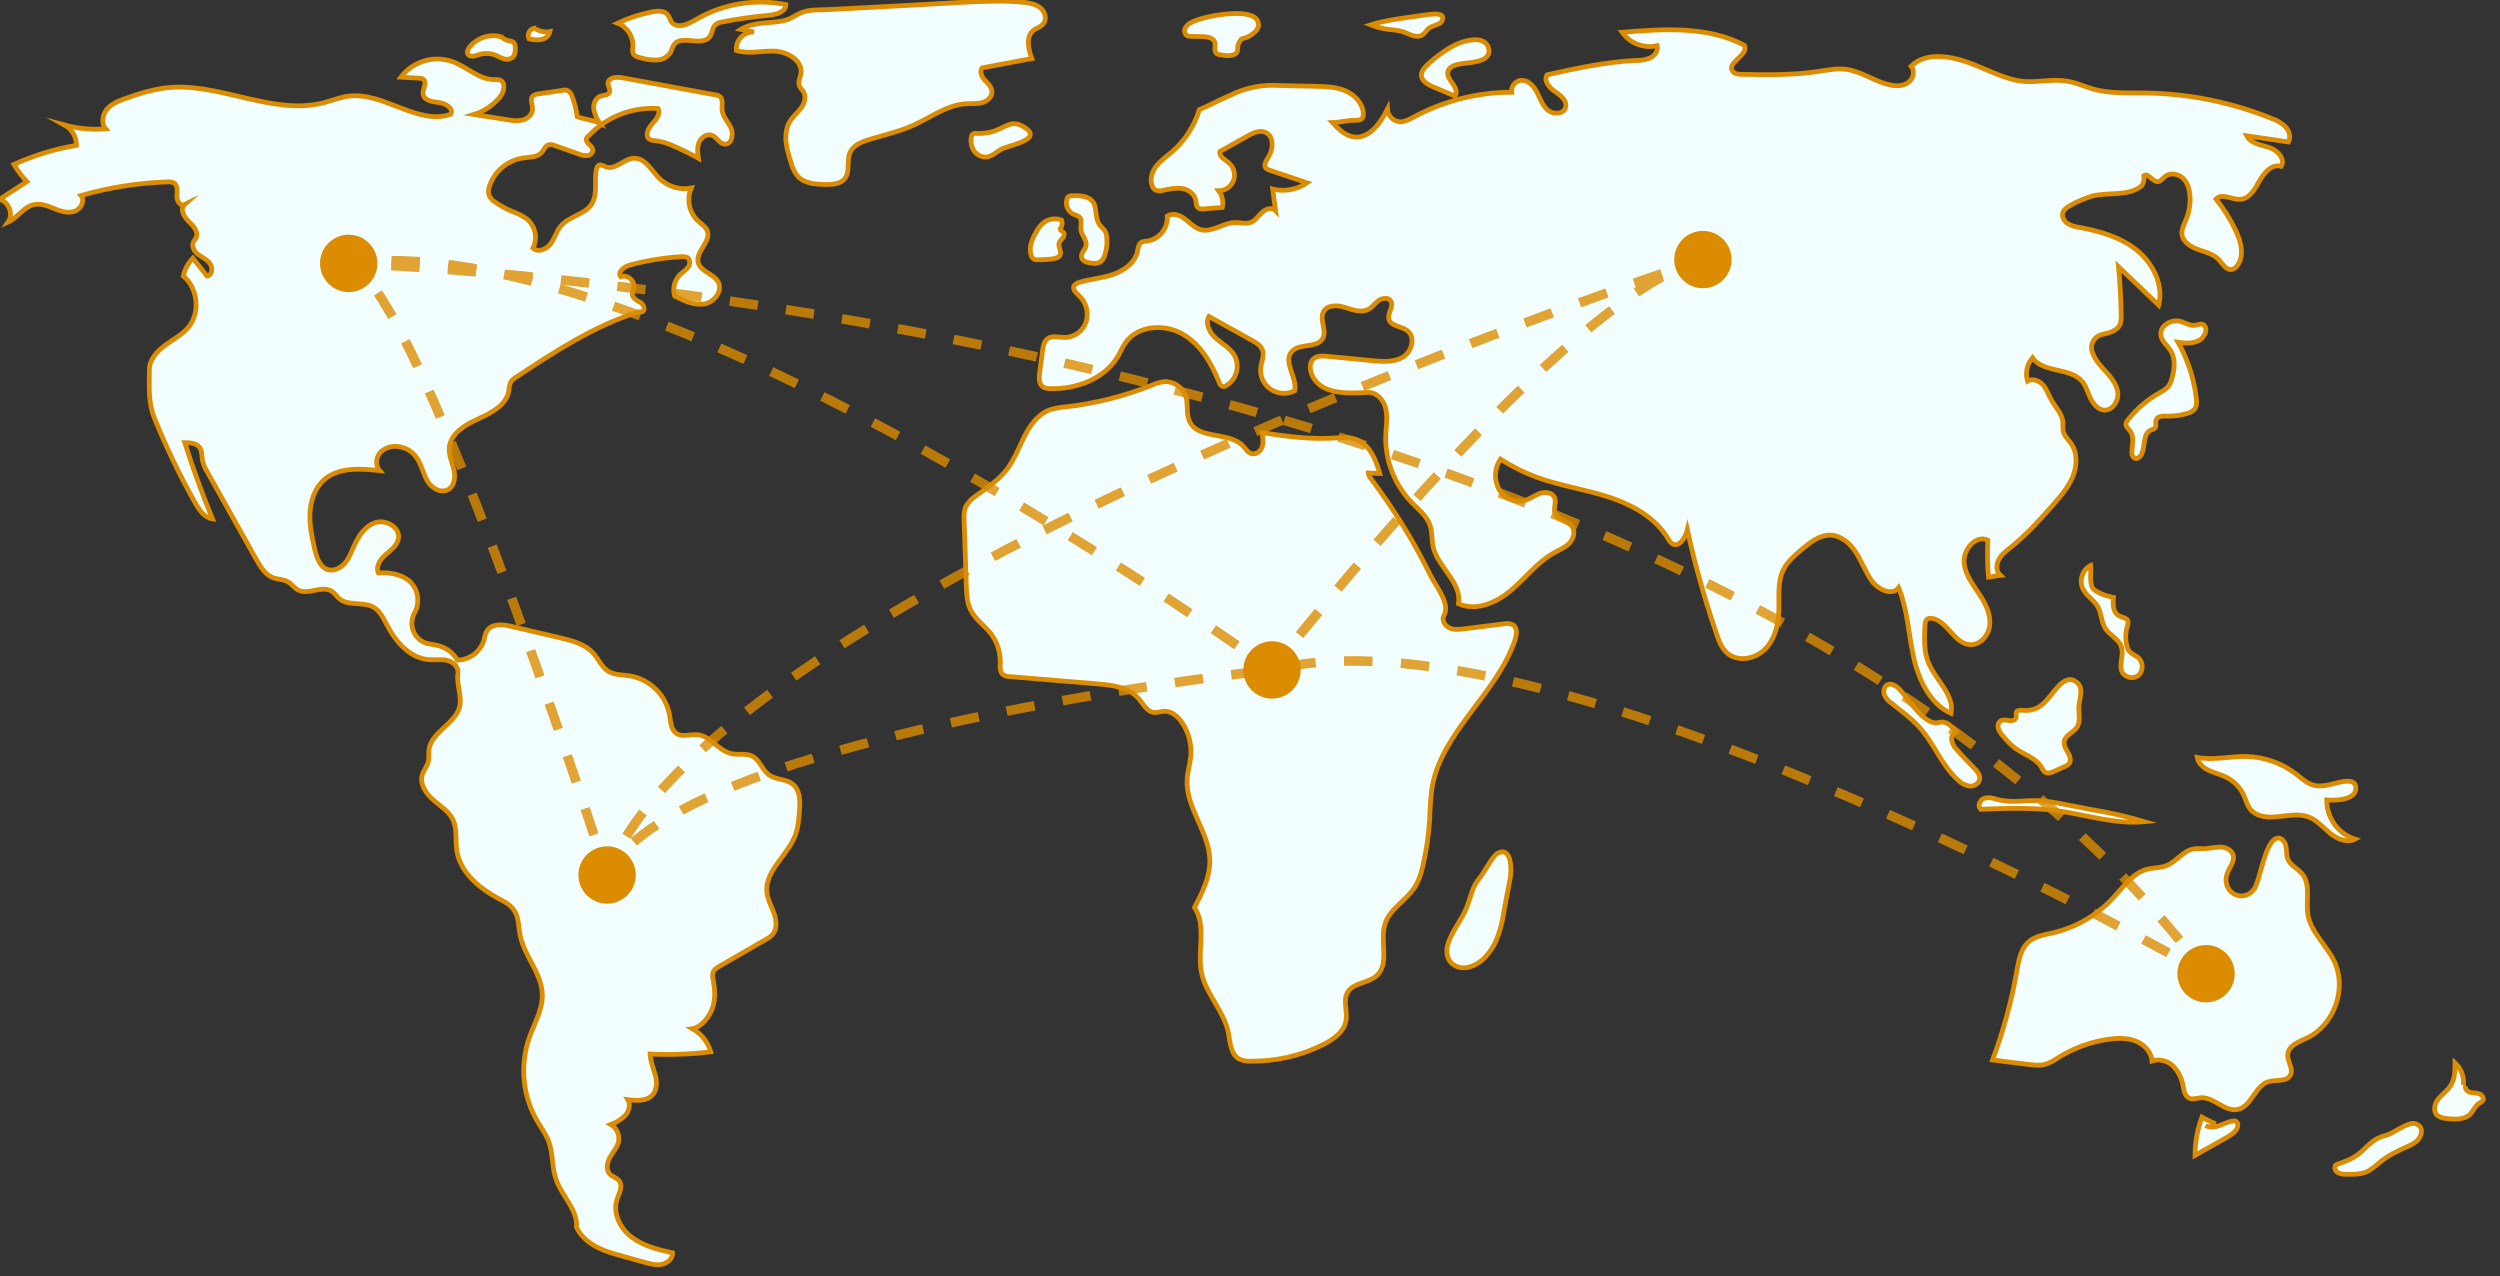 <?xml version="1.0" encoding="utf-8"?>
<!-- Generator: Adobe Illustrator 23.1.1, SVG Export Plug-In . SVG Version: 6.00 Build 0)  -->
<svg version="1.1" id="e37c00f5-ff96-45aa-87ea-1a24b78ba7bd"
	 xmlns="http://www.w3.org/2000/svg" xmlns:xlink="http://www.w3.org/1999/xlink" x="0px" y="0px" viewBox="0 0 1046 534"
	 style="enable-background:new 0 0 1046 534;" xml:space="preserve">
<rect x="0" y="0" width="1046" height="534" fill="#333333" stroke="none"/>
<style type="text/css">
	.st0{fill:#F3FFFF;stroke:#DC8C00;stroke-width:2;stroke-miterlimit:10;}
	.st1{opacity:0.8;enable-background:new    ;}
	.st2{fill:none;stroke:#DC8C00;stroke-width:4;stroke-miterlimit:10;}
	.st3{fill:none;stroke:#DC8C00;stroke-width:4;stroke-miterlimit:10;stroke-dasharray:11.903,11.903;}
	.st4{fill:none;stroke:#DC8C00;stroke-width:4;stroke-miterlimit:10;stroke-dasharray:11.644,11.644;}
	.st5{fill:none;stroke:#DC8C00;stroke-width:4;stroke-miterlimit:10;stroke-dasharray:12.167,12.167;}
	.st6{fill:none;stroke:#DC8C00;stroke-width:4;stroke-miterlimit:10;stroke-dasharray:12.599,12.599;}
	.st7{fill:none;stroke:#DC8C00;stroke-width:4;stroke-miterlimit:10;stroke-dasharray:11.908,11.908;}
	.st8{fill:none;stroke:#DC8C00;stroke-width:4;stroke-miterlimit:10;stroke-dasharray:11.873,11.873;}
	.st9{fill:#DC8C00;}
</style>
<title>connected world</title>
<g>
	<path class="st0" d="M241.5,48.8c-0.4-3-1.1-5.8-2.2-8.6c-0.3-1.1-1-1.9-2-2.4c-0.6-0.2-1.3-0.2-2,0l-10.1,1.5
		c-0.8,0-1.7,0.4-2.3,0.9c-1.3,1.4,0,3.6-0.1,5.5c0,2.1-1.9,3.9-4,4.5c-2.1,0.4-4.3,0.4-6.4-0.1l-14.1-2.2c4.2-1.3,7.9-3.8,10.7-7.1
		c1.9-2.2,2.8-6.3,0.2-7.3c-0.8-0.2-1.6-0.3-2.4-0.2c-6.4,0-11.4-5.3-17.4-7.5c-7.9-2.8-16.6-0.2-21.7,6.5l7.5,0.4
		c0.7,0,1.4,0.1,2,0.5c1.6,1.4-0.4,4-0.2,6.1c0.3,2.8,4,3.3,6.7,3.6s6.2,2.5,4.9,4.9c-13.8,4.8-27.9-9.3-42.5-7.6
		c-3.7,0.4-7.2,1.9-10.7,2.8c-22,5.6-44.6-9.3-67.1-6.1c-5,0.8-9.9,2.1-14.6,3.9c-3.1,1-6.2,2.1-8.5,4.4s-3.1,6.3-1,8.7
		c-5.8,0.5-11.6-0.1-17.2-1.6c3.1,1.7,5,5,5,8.5c-9,1.5-17.8,4.2-26.2,8c1.6,2.6,3.4,5,5.4,7.2l-11.4,7.4c3.9,1,5.9,6.2,3.6,9.5
		c4-1.8,6.5-6.4,10.8-7.3c2.8-0.6,5.7,0.5,8.3,1.6s5.6,2.1,8.4,1.3s4.8-4.4,3-6.7c11.8-3.4,24-5.3,36.3-5.7c0.9-0.1,1.9,0.1,2.7,0.5
		c1.6,1.1,1.2,3.5,1.1,5.4s1.4,4.5,3.2,3.6c-2,1.8-0.3,5.1,1.7,7s4.3,4.4,3.1,6.9c-0.3,0.6-0.8,1.1-1.1,1.8
		c-0.9,1.9,0.5,4.1,2.2,5.3s3.7,2.1,4.9,3.9s0.6,4.8-1.4,5l-5.9-7.5c-2,2.1-3.4,4.7-4,7.5c6.2,5.1,7.2,15.5,2,21.6
		c-2.7,3.1-6.5,5-9.8,7.5s-6.4,5.9-6.4,10c0,7.1-0.6,13.7,2.1,20.3c4.9,12.2,10.6,24,17,35.4c1.7,3,3.9,6.3,7.3,6.8
		c-4.3-10.5-8.2-21.1-11.6-31.9c2.2,0,4.8,0.2,6.2,2c1.1,1.5,0.9,3.6,1.2,5.4c0.4,1.8,1.1,3.5,2.1,5l20.5,36.6
		c1.7,3,3.7,6.3,6.9,7.5c2.1,0.8,4.5,0.6,6.4,1.8c1.5,0.9,2.5,2.5,4,3.3c4.3,2.4,10.3-2.2,14.4,0.7c1.2,0.8,1.9,2.1,3,3
		c3.7,3.2,9.9,1.1,14.2,3.5c2.8,1.6,4.2,4.7,5.7,7.5c3.7,7.1,9.7,14,17.7,14.5c2.5,0.2,5.1-0.3,7.5,0.3c2.4,0.6,4.8,2.7,4.5,5.2
		c-0.7,4.2,1.4,8.9,0.9,13.2c-1,7.8-12,11.2-13,18.9c-0.2,1.7,0.1,3.5-0.3,5.1c-0.5,2-2,3.7-2.6,5.7c-1,3.8,1.7,7.7,4.7,10.3
		s6.6,4.8,8.3,8.4c1.7,3.8,0.9,8.3,1.5,12.5c1.2,9.1,9.1,15.8,17.2,20.2c2.5,1.3,5.1,2.6,6.7,4.9c2.1,3,1.9,7,2.6,10.5
		c1.7,8.8,9.1,16,9.3,25c0.1,6.4-3.4,12.1-5.5,18.1c-4,11.6-2.7,24.4,3.5,35c1.6,2.7,3.5,5.2,4.6,8.1c2,5.2,1.3,11,3.2,16.2
		c2.4,6.9,9.1,12.6,8.5,19.9c3,6.3,9.7,9.4,16.5,11.3l12.1,3.4c2.3,0.6,4.7,1.3,7.1,0.8s4.6-2.4,4.5-4.8c-5.9-1.3-12-2.8-16.9-6.4
		s-8.2-10-6.4-15.8c0.9-2.7,2.7-5.8,0.9-8c-1-1.3-2.8-1.6-3.9-2.8c-1.7-1.8-1.1-4.8,0.1-7c1.2-2.2,3.1-4.1,3.6-6.6
		c0.5-2.8-0.8-5.7-3.2-7.1c2.2-0.8,4.3-2.1,6-3.8c1.6-1.8,2.3-4.6,1.1-6.6c3.7,0.5,8,0.7,10.4-2.1c1.9-2.2,1.8-5.6,1-8.4
		s-2-5.6-2.1-8.6c8.5,0.4,16.9,0.1,25.4-0.9c-1.2-4.1-4-7.6-7.7-9.7c3.8-0.6,7.3-5.2,8.5-8.9s0.9-7.7,0.2-11.5c-0.3-1-0.3-2-0.1-3
		c0.4-1.4,1.8-2.2,3-2.9l18.9-10.9c1.1-0.6,2.2-1.3,3-2.2c2-2.3,1.7-5.8,0.7-8.7s-2.6-5.6-3-8.6c-1.2-9.1,8.5-15.6,11.8-24.1
		c1.3-3.3,1.5-7,1.8-10.6c0.3-3.8,0.3-8.3-2.7-10.8c-2.8-2.4-7.3-1.8-10.2-4.1c-2.7-2-3.7-6-6.6-7.6c-2.7-1.5-6.1-0.5-9.1-1.2
		c-5.3-1.2-8.6-7.3-14-7.9c-3-0.3-6.5,1.2-9-0.6c-2.2-1.6-2.3-4.7-2.7-7.4c-1.5-8.5-8.1-15.1-16.6-16.6c-3.1-0.5-6.5-0.3-9.2-2
		c-2.7-1.7-3.9-5-6.1-7.4c-3.4-3.9-8.8-5.3-13.8-6.5l-20.5-4.8c-3.6-0.9-8.3-1.3-10.3,1.9c-0.6,1.2-1,2.5-1.2,3.8
		c-1.5,4.9-6,8.3-11.1,8.4c-1.7-2.9-4.5-5.1-7.8-6c-2.1-0.6-4.3-0.6-6.3-1.5c-4.4-2.1-6.2-7.4-4.1-11.8c0.1-0.1,0.1-0.3,0.2-0.4
		c2.4-4.3,1.7-9.7-1.9-13.2c-3.5-3.1-8.5-3.9-13.2-3.6c-1.2-2.7,0.8-5.7,3-7.6s4.9-3.9,5.4-6.8c0.8-4.6-5.1-8-9.5-6.7
		s-7.2,5.7-9.1,9.9c-1.1,2.4-2,5-3.7,7s-4.4,3.5-7,2.9c-3.6-0.9-5-5.3-5.8-8.9c-1.1-4.9-2.2-9.9-1.9-14.9s1.9-10.2,5.6-13.6
		c6-5.6,15.3-5,23.5-4.1c-1.9-2.2-1.5-5.8,0.6-7.9c2.2-2,5.3-2.7,8.1-2c2.5,0.5,4.7,1.8,6.3,3.8c2.3,2.8,3,6.6,4.7,9.9
		s5.7,5.9,8.9,4.2c2.8-1.5,3.2-5.4,2.5-8.4s-2.2-6.1-1.9-9.2c0.5-6,6.7-9.6,12.2-12.1s11.8-5.8,12.7-11.8c0-1.2,0.3-2.3,0.7-3.4
		c0.6-1,1.5-1.8,2.5-2.3c16-10.6,32.4-21.3,50.7-27.1c1-0.3,1.1,0,2-0.2c1.4-0.8,0.5-3-0.8-3.8s-3-1.5-3.4-3.1
		c-0.2-1.1,0.4-2.2,0.6-3.4c0.4-2.8-2.9-5.4-5.5-4.3c-1.5-2,1.4-4.2,3.8-4.9c7.1-1.9,14.3-3.1,21.7-3.5c0.8-0.1,1.7,0,2.5,0.4
		c1.2,0.9,1.1,2.8,0.2,4s-2.2,2-3.3,3c-2.4,2.4-3.3,5.9-2.3,9.1c3.8,1.9,8,3.9,12.2,3.3s8-5.4,6-9.2c-1.9-3.5-7.4-4.3-8.4-8.2
		c-1.1-4.5,5.3-8.6,3.9-13c-0.6-1.9-2.6-3.1-4.1-4.5c-3.6-3.5-4.7-8.9-2.7-13.6c-4.9,0.9-10-0.7-13.5-4.2c-3.2-3.3-5.8-8.4-10.4-8.3
		c-4.2,0.1-7.8,5.1-11.8,3.6c-1-0.4-2-1.1-2.9-0.7c-0.6,0.4-1,1.1-1.1,1.8c-1,4.8,0.7,10.2-1.9,14.4c-2.8,4.5-9.4,5.1-12.9,9.2
		c-1.9,2.2-2.6,5.2-4.3,7.5s-5.4,3.8-7.4,1.8c2.1-4.3,0.9-9.5-2.8-12.4c-1.9-1.2-4-2.3-6.1-3c-2.4-1-4.7-2.3-6.9-3.8
		c-1.1-0.6-1.9-1.6-2.5-2.7c-0.5-1.4-0.4-2.9,0.2-4.3c2.1-6.1,7.5-10.5,13.9-11.5c2.7-0.4,5.9-0.2,7.8-2.3c1-1.1,1.5-2.8,2.9-3.2
		c0.9-0.2,1.8-0.1,2.6,0.3l10.2,3.6c1.1,0.5,2.4,0.7,3.6,0.6c1.3-0.2,2.2-1.3,2.1-2.6c-0.3-1.7-2.9-2.5-2.7-4.2
		c0.1-0.6,0.4-1.1,0.9-1.4c7.5-8,18.1-12.2,29.1-11.5c1.3,2.1-0.8,4.6-2.5,6.5s-3.1,5.1-1,6.4c0.8,0.4,1.8,0.6,2.7,0.6
		c2.5,0.3,5,1.1,7.3,2.2c3.5,1.5,7,3.2,10.4,5.1c-0.3-2.2-0.6-4.6,0.3-6.7s3.3-3.7,5.4-2.9c2,0.8,3.1,3.5,5.2,3.7
		c2.9,0.3,4-3.9,2.8-6.6s-3.6-4.9-3.8-7.8c-0.1-2,0.6-4.4-1-5.6c-0.6-0.4-1.2-0.6-1.8-0.6l-39.1-7.2c-2.3-0.4-5.7-0.1-5.8,2.3
		c-0.1,1.3,1.1,2.6,0.6,3.8c-0.6,1.3-2.4,1.2-3.7,1.6c-2.1,0.7-3.1,3.2-2.9,5.3c0.4,2.2,1.2,4.2,2.4,6
		C247.9,50.1,244.1,49.9,241.5,48.8z"/>
	<path class="st0" d="M210.3,15.6c-5-1.7-10.6,0-13.9,4.2c-0.6,0.8-1.2,2-0.6,2.9c0.8,1.3,2.7,0.8,4.2,0.3c2.1-0.8,4.5-0.8,6.6-0.2
		c1.4,0.5,2.6,1.3,3.9,1.7c1.4,0.6,2.9,0.3,4.1-0.6c0.9-1,1-2.4,1-3.8c0.1-0.9-0.2-1.8-0.8-2.5c-0.5-0.3-1.2-0.5-1.8-0.5
		c-1.4-0.3-2.7-1-3.6-2.1"/>
	<path class="st0" d="M224.4,11.7c-1.8-0.1-3.3,1.3-3.4,3c0,0.5,0.1,1,0.3,1.5c1.7,0.5,3.5,0.6,5.2,0.3c1.8-0.3,3.2-1.6,3.6-3.3
		c-2,0.4-4.2,0-5.9-1.1"/>
	<path class="st0" d="M271.7,5.2c-4.6,1-9.1,2.5-13.3,4.5c4.1,1.6,6.7,5.7,6.4,10.1c-0.2,0.8-0.2,1.7,0.1,2.5
		c0.5,1.2,1.9,1.6,3.2,1.9c2.2,0.7,4.6,1,6.9,0.9c2.4-0.1,4.5-1.4,5.7-3.5c0.3-1,0.7-1.9,1.2-2.8c3-4.6,11.9,1,15.1-3.5
		c1.1-1.6,1-3.9,2.5-5.1c0.8-0.5,1.6-0.9,2.6-1c6.5-1.3,13-2.2,19.5-2.8c3.1-0.3,7.2-1.4,7.2-4.5c-11.7-2.3-23.9-0.7-34.5,4.6
		c-3.9,1.9-8.9,6-12.7,3.4c-1.4-1-1.3-3.5-3.2-4.6C276.4,4.3,273.8,4.7,271.7,5.2z"/>
	<path class="st0" d="M310,12.3l5.5,1.1c-3.9-0.2-7.3,2.9-7.4,6.8c0,0.3,0,0.6,0,0.9c5.1,1.7,10.8,0,16.2,0.3s11.7,4.1,10.8,9.5
		c-0.3,1.6-1.2,3.2-0.7,4.8c0.3,1.1,1.3,1.9,1.9,2.9c1.1,2.1,0.2,4.8-1.2,6.7s-3.4,3.4-4.6,5.5c-3.1,5.1-1.4,11.6,0.5,17.3
		c0.5,2.1,1.5,4.1,2.9,5.8c2.8,2.9,7.3,3.2,11.3,3.3c2.9,0,6.3-0.1,8.2-2.4c2.4-3,0.7-7.6,2.3-11.1c1.5-3.2,5.2-4.5,8.5-5.5
		c6.1-1.8,12.4-3.3,18.2-5.9c7.2-3.3,14-8.5,21.9-8.9c2.2-0.1,4.5,0.1,6.7-0.5s4.2-2.5,4-4.7c-0.1-1.9-1.7-3.3-3-4.7
		s-2.2-3.6-1.1-5.1l20.8-3.9c-1.5-4-2.6-9.3,0.8-11.9c1.2-0.9,2.9-1.3,3.9-2.5c1.8-1.9,0.9-5.3-1.2-6.9s-4.8-2-7.4-2.3
		c-9.1-0.8-18.3-0.3-27.4,0.2c-17.9,1-35.7,2-53.6,2.9c-3.6,0.2-7.7-0.1-11,1.1c-2.8,1-4.8,2.9-8,3.6C321.8,9.9,315.4,9,310,12.3z"
		/>
	<path class="st0" d="M408.5,55.8c-0.6-0.1-1.1,0-1.6,0.4c-0.3,0.3-0.5,0.8-0.5,1.2c-0.4,2,0.1,4.1,1.2,5.8c1.2,1.7,3.2,2.7,5.2,2.5
		c2.5-0.3,4.3-2.4,6.6-3.5c3.5-1.6,18.4-4.1,8.1-9.6c-3.6-1.9-5.8-0.2-8.6,1C415.6,55.3,412.1,56,408.5,55.8z"/>
	<path class="st0" d="M498.8,9.2c-1.2,0.5-2.2,1.4-2.9,2.5c-0.6,1.2-0.2,2.7,0.9,3.3c0.4,0.2,0.9,0.2,1.4,0.2l4.9,0.1
		c2.1,0.1,4.7,0.5,5.2,2.5c0.4,1.5-0.5,3.4,0.6,4.5c0.5,0.4,1.1,0.6,1.7,0.6c1.6,0.4,3.3,0.5,4.9,0.2c3.6-1,1.7-3.1,2.8-5.1
		c1.7-3,1.4-1.2,4.4-2.9c2.2-1.3,5.1-3.5,3.3-6.7C522.8,3,503.5,6.8,498.8,9.2z"/>
	<path class="st0" d="M595.3,6.4l-2.8,0.4c-6.4,0.9-12.8,1.7-19,3.6c2.7,1.1,5.5,1.7,8.3,2c1.6,0.1,3.1,0.3,4.7,0.7
		c2.7,0.8,5.5,2.9,8.1,1.8c1.6-0.7,2.2-2.4,3.5-3.3c0.9-0.6,4.5-1.6,4.9-2.3C606.1,4.4,597.8,6.1,595.3,6.4z"/>
	<path class="st0" d="M607.8,19.3c-3.8,2.1-7.3,4.7-10.5,7.7c-1.3,1.3-2.7,2.8-2.6,4.6c0.2,2.4,2.7,3.8,5,4.8l9.1,3.8
		c1.1-1.6,0.1-3.7-1-5.2s-2.5-3.3-2-5.1c0.6-2.1,3.1-2.8,5.3-3.2c3.5-0.6,12.9-0.5,11.8-6.2C621.5,13.9,611.3,17.3,607.8,19.3z"/>
	<path class="st0" d="M606,394.4c-0.9,2.5-0.9,5.5,0.5,7.6c1.7,2.5,5,3.4,7.9,2.7c2.9-0.8,5.5-2.4,7.4-4.7c1.7-1.9,3.2-4.1,4.2-6.5
		c1.5-3.7,2.6-7.6,3.1-11.5l2.8-14.8c0.6-3.3,0.6-13.5-5.5-10.1c-1.7,0.9-5.5,8-7.2,10.1c-3.1,3.6-3.6,7.2-5.2,11.6
		C612,384.3,607.9,388.9,606,394.4z"/>
	<path class="st0" d="M927.1,470.2c-2-0.8-3.9-1.7-5.8-2.8c-1.9,5.1-2.9,10.5-2.9,16l13.6-7.7c2-1.2,4.4-2.8,4.3-5.1
		c0-0.6-0.3-1.2-0.8-1.5c-0.3-0.1-0.6-0.2-1-0.1c-2,0.2-3.9,1.2-5.8,1.9s-4.1,1.1-5.9,0"/>
	<path class="st0" d="M999,474.8c-1.5,0.4-3,0.9-4.4,1.6c-3.1,1.6-5.3,4.6-8.1,6.7c-2.7,2-5.9,3.1-9.1,4.2c-0.9,0.8-0.5,2.5,0.5,3.2
		c1.1,0.6,2.3,0.9,3.6,0.8c3.3,0.1,6.8,0.1,9.7-1.5c1.6-1.1,3.2-2.3,4.6-3.6c3.4-2.8,7.4-4.7,11.5-6.5c1.5-0.6,2.8-1.4,4-2.4
		c2.5-2.5,2.7-6.3-0.9-7.2C1007.4,469.4,1001.8,473.9,999,474.8z"/>
	<path class="st0" d="M1030.7,454c0.3-3.5-0.9-6.9-3.5-9.3c0,3.4-0.1,7.1-2.1,9.9c-1.4,2-3.5,3.4-5,5.3s-2.2,5-0.4,6.7
		c1.1,0.9,2.5,1.3,3.9,1.4c3.5,0.4,7.6,0.6,10-1.9c1.3-1.4,2-3.4,3.6-4.5c0.6-0.3,1.2-0.6,1.6-1.1c0.7-1.1-0.4-2.5-1.6-2.9
		s-2.5-0.2-3.8-0.6s-2.3-1.7-1.7-2.8"/>
	<path class="st0" d="M974.3,328.4c-1.8,0.4-3.8,0.6-5.6,0.3c-3.1-0.6-5.6-2.9-8.1-4.9c-6-4.6-13.3-7.1-20.8-7.3
		c-6.9-0.1-13.8,1.7-20.5,0.4c0.4,2.4,2.5,4.3,4.8,5.4s4.7,1.6,7,2.7c3.6,1.7,6.5,4.7,8,8.4c0.7,1.7,1.2,3.5,2.3,5
		c2.2,3,6.5,3.7,10.2,3.4c4.9-0.3,10-1.7,14.5,0.1c3.5,1.4,6,4.4,8.9,6.8s7,4.1,10.3,2.4c-7.1-2.3-11.9-9-11.8-16.4
		c3.3,0.3,12.7,0.2,12.2-5.4C985.2,324.7,977.1,327.9,974.3,328.4z"/>
	<path class="st0" d="M931.5,366.7c0.6-3.2,3.8-6,2.8-9.1c-0.7-2.1-3.2-3.2-5.4-3.2s-4.4,0.6-6.7,0.7c-1.5-0.1-2.9-0.1-4.4,0.1
		c-4.4,0.7-7.2,5.4-11.4,7c-2.5,1-5.4,0.8-8.1,1.5c-6,1.6-9.8,7.3-14,11.8c-6.8,7.4-15.6,12.5-25.4,14.8c-3.4,0.8-7.1,1.3-9.8,3.5
		c-3.6,2.9-4.5,8-5.3,12.6c-2.2,12.6-5.6,25-10.1,37.1l14.3,1.8c2.7,0.3,5.5,0.7,8.1-0.1c1.9-0.7,3.7-1.7,5.4-2.9
		c6.4-3.9,13.5-6.5,20.9-7.5c3.7-0.5,7.7-0.6,11.2,0.8s6.5,4.5,6.8,8.3c3.1-1,6.5-0.1,8.8,2.1c2.2,2.3,3.7,5.2,4.2,8.4
		c0.4,2,0.8,4.3,2.6,5.1c1.5,0.7,3.2-0.1,4.8-0.2c5.5-0.4,10,6,15.4,4.9c5.8-1.2,7.2-9.8,12.8-11.6c3.2-1,7.8,0.2,9.3-2.8
		c1.4-2.7-1.4-5.7-1.1-8.7c0.3-3.7,4.7-5.2,8-6.8c11.5-5.4,16.9-20.8,11.4-32.2c-3.3-6.8-9.8-12.1-11-19.5
		c-0.9-5.7,1.3-12.4-2.3-16.9c-1.9-2.3-5-3.5-6.1-6.3c-0.7-1.7-0.4-3.7-0.8-5.5s-2-3.7-3.7-3.2c-5.2,1.4-6.9,17.4-9.6,21.3
		C938.9,377.9,930.2,374,931.5,366.7z"/>
	<path class="st0" d="M835.4,334.4c-1.8-0.5-3.7-1-5.4-0.3s-2.7,3.2-1.3,4.5c10.7-0.4,21.4-0.8,32,0.6c12.2,1.7,24.3,5.8,36.6,4.6
		c-7-2.1-14.1-3.7-21.3-4.9l-12-2.3c-3.2-0.7-6.5-1.2-9.7-1.5C847.3,334.5,842.2,336.3,835.4,334.4z"/>
	<path class="st0" d="M846.1,297.2c-0.9-0.1-2-0.1-2.4,0.6s0.1,1.7-0.2,2.5c-0.3,1.1-1.8,1.4-2.9,1.2s-2.4-0.5-3.4,0
		c-1.1,0.7-1.5,2.1-1.1,3.3c0.4,1.2,1.1,2.3,2,3.2c1.5,1.9,3.2,3.6,5.1,5.1c3.7,2.7,8.7,4,11,8c0.3,0.8,0.8,1.4,1.5,2
		c1.1,0.7,2.6,0.2,3.8-0.4l4.2-1.9c0.8-0.3,1.4-0.7,2-1.3c1-1.3,0.4-3.1-0.4-4.5s-1.8-2.8-1.7-4.5c0.3-2.9,4-4,5.5-6.4
		c1.5-2.5,0.5-5.6,0.7-8.5c0.2-3.4,2.3-7.8-1.1-10.3c-2.9-2.2-5.7-0.2-7.8,2.2C856.3,292.5,854.2,297.9,846.1,297.2z"/>
	<path class="st0" d="M871.6,246.6c1.4,2.7,4.4,4.4,6,7c1.7,2.9,1.5,6.6,3.3,9.4c1.9,2.9,5.7,4.4,6.7,7.7c1.2,3.6-1.5,7.9,0.6,11
		c1.6,2,4.5,2.4,6.5,0.9c0.1-0.1,0.2-0.2,0.3-0.3c1.8-2,1.7-5.1-0.2-7c-1.2-1.1-3-1.6-4-2.9c-0.5-0.8-0.9-1.6-1-2.5
		c-0.6-2.6-0.5-5.4,0.3-8c0.3-0.7,0.3-1.4,0.2-2.1c-0.5-1.3-2.3-1.4-3.6-2.1c-2.9-1.4-2.8-5.5-2.3-8.7c-0.3,2.1-7.9-1.5-8.7-2.7
		c-1.6-2.4-0.7-7-1-9.7C871.1,238.4,869.8,243.2,871.6,246.6z"/>
	<path class="st0" d="M795.1,288.8c-1.4-1.6-3.5-3.2-5.4-2.3c-1.4,0.7-1.8,2.7-1.3,4.2c0.7,1.5,1.7,2.7,3.1,3.6
		c3.9,3.2,8.1,6.1,11.5,9.9c6.1,6.7,9.3,15.8,16,22c1.3,1.4,3.1,2.4,5,2.7c1.9,0.2,4.1-1.1,4.3-3c0.2-1.6-0.9-3-2-4.2
		c-2.6-2.8-5.4-5.4-7.8-8.3c-1.1-1.1-1.8-2.6-2-4.2c0-1.6,1.4-3.2,3-2.8c-1.9-0.5-3.2-3.6-6-4.2c-2.3-0.5-2.8,0.9-5.6-0.2
		C802.8,299.8,798.8,292.8,795.1,288.8z"/>
	<path class="st0" d="M916.9,136.1c-1.5-0.4-2.9-1-4.4-1.6c-3.8-1.2-8.9,1.7-8.4,5.7c0.3,2.6,2.8,4.4,4.2,6.7
		c2,3.4,1.5,7.7,0.4,11.5c-0.3,1.2-0.8,2.3-1.5,3.3c-1,1-2.1,1.9-3.4,2.5c-5.2,2.9-9.8,6.8-13.5,11.5c-0.4,0.4-0.7,1-0.8,1.5
		c-0.2,1.3,1.2,2.3,1.9,3.4c1.7,2.5,0.5,5.8,0.6,8.9c-0.1,0.9,0.3,1.7,1.1,2.2c1,0.5,2.2-0.4,2.8-1.4c1.8-3.3,0.5-8.7,3.9-10.3
		c0.7-0.3,1.4-0.4,1.9-1c0.7-0.9,0-2.3,0.4-3.3c0.5-1.6,2.8-1.7,4.5-1.6c3,0.1,5.9-0.3,8.7-1.2c1.1-0.3,2.1-0.8,2.9-1.7
		c1-1.3,0.9-3.1,0.7-4.8c-1-8.2-3.6-16.1-7.6-23.2c3,0.4,6.3,0.7,9-0.9c1.5-0.9,3.2-3.5,2.5-5.3
		C921.5,134.2,919.4,136.6,916.9,136.1z"/>
	<path class="st0" d="M528,181c0.4,1.9,0.7,4,0.1,5.9s-2.6,3.4-4.5,2.9c-1.5-0.4-2.3-1.9-3.4-3.1c-5.8-6.3-18.9-2.6-22.5-10.4
		c-1.5-3.2-0.5-7-1.5-10.3c-1.3-4-5.1-6.6-9.3-6.3c-1.8,0.3-3.6,0.8-5.3,1.6c-11.3,4.5-23.3,7.5-35.4,8.9c-2.3,0.1-4.6,0.6-6.8,1.2
		c-5,1.8-8.4,6.4-10.8,11.2s-4.2,9.8-7.5,14c-3.4,4.4-8.2,7.5-12.7,10.8c-1.7,1.1-3.2,2.6-4.2,4.4c-1,2-0.9,4.3-0.8,6.5l0.9,26.8
		c0.1,3.5,0.3,7,1.8,10.1c1.9,3.9,5.7,6.4,8.4,9.8c2.7,3.5,4.1,7.8,4,12.3c-0.1,1.8-0.2,3.9,1.2,5c0.8,0.5,1.8,0.8,2.8,0.8l36.3,3
		c6.4,0.5,13.5,1.4,17.6,6.2c2,2.3,3.5,5.6,6.6,5.8c1.3,0.1,2.6-0.4,3.8-0.5c3.3-0.3,6.1,2.2,7.9,4.9c2.7,4.2,4,9.1,3.5,14.1
		c-0.3,3.1-1.3,6.1-1.5,9.3c-0.8,11.9,9.3,22.2,9.5,34.1c0.1,7-3.2,13.5-6.4,19.7c5.2,7.9,0.9,18.5,3,27.7c2,8.8,9.3,15.7,11.1,24.5
		c0.8,4,0.9,9,4.4,11.1c1.6,0.8,3.3,1.1,5,1c10.5,0.1,20.8-2.2,30.2-6.9c4.4-2.2,9-5.4,9.7-10.3c0.6-3.9-1.4-8.3,0.7-11.7
		c2.4-4,8.5-3.7,12-6.8c5.7-5,1.3-14.6,3.6-21.8c2.1-6.5,9.2-9.9,12.7-15.7c1.4-2.5,2.4-5.2,3-8c1.6-6.7,2.6-13.5,3-20.4
		c0.1-4.2,0.4-8.4,0.9-12.5c3.8-23.6,27.2-39.5,34.8-62.2c0.7-2.2,1.1-5.1-0.9-6.3c-1.1-0.5-2.4-0.7-3.7-0.4l-16.7,2.1
		c-2.1,0.3-4.3,0.5-6.2-0.4s-3.3-3.3-2.3-5.1c2.8-5.1-3-11.7-5.6-16.9c-7-14.2-15.3-27.7-24.9-40.4c-0.6-0.6-1-1.5-1.1-2.4l4.8,0.2
		c-1.6-5.8-4.3-12.1-9.8-14.2c-3.2-1.2-6.6-0.8-10-0.6C547.9,183.9,537.5,182.5,528,181z"/>
	<path class="st0" d="M557.5,51.3c2.5,2.7,5.3,5.5,9,6c6.4,0.8,11.1-5.8,14-11.6c0.2,3.1,2.9,5.4,5.9,5.3c1.6-0.3,3.1-0.9,4.5-1.7
		c12.8-7,27-10.7,41.6-10.7c-0.3-2.3,1.2-4.4,3.4-4.9c3-0.6,5.6,2,7,4.6s2.3,5.7,4.6,7.7s6.7,1.9,7.5-1c0.9-2.8-2-5.1-4.4-6.7
		s-4.9-4.6-3.3-7c12.2-2.7,24.5-5.4,37-6c2.1,0.1,4.2-0.3,6.2-1.1c1.9-0.9,3.4-3.1,2.9-5.1c-5.6,1.3-11.4-0.9-14.7-5.6
		c17.3-1.4,35.8-2.7,51.2,5.5c1.8,4-7.6,7.3-5,10.8c0.8,1.1,2.4,1.3,3.8,1.3c10.7,0.2,21.4,0.4,32-1.2c3.9-0.6,7.8-1.4,11.6-0.9
		c6.5,0.8,12,5.1,18.3,6.5c2.6,0.6,5.5,0.6,7.7-0.9s3.1-4.9,1.3-6.9c6-5.9,15.9-4.4,23.8-1.6s15.4,7.3,23.7,8c6,0.4,12.1-1.2,18-0.1
		c3.7,0.6,7.2,2.3,10.8,3.3c6.9,1.9,14.1,1.5,21.3,1.6c18.2,0.2,36.2,3.8,53.1,10.6c2.2,0.7,4.2,1.9,5.9,3.5
		c1.6,1.7,2.4,4.3,1.3,6.4L940,56.8c1.6,3.2,5.9,3.8,9.4,4.9s7,4.9,5,7.9c-3.7-1.2-7.1,2.6-9,6s-4.2,7.6-8.1,7.8
		c-3.5,0.2-7.8-2.8-10.1-0.1c3.2,4,5.9,8.3,8.1,12.9c2.3,4.7,3.9,10.7,0.8,14.9c-0.5,0.8-1.2,1.3-2.1,1.6c-2.5,0.6-4.1-2.4-5.9-4.3
		c-2.3-2.3-5.7-3-8.7-4.1s-6.3-3.3-6.5-6.5c-0.1-2,0.9-3.9,1.7-5.8c1.3-3.1,1.9-6.5,1.7-9.9c-0.2-2.7-0.9-5.6-2.9-7.5
		s-5.4-2.5-7.5-0.8c-1,0.8-1.8,2.1-3.1,2.2c-2.3,0.1-4-3.9-5.8-2.5c0.2,1.4-0.1,2.9-0.8,4.1c-5.4,4.7-13.7,2.7-20.7,4.4
		c-3.3,1-6.5,2.3-9.5,4.1c-1.1,0.5-2,1.3-2.7,2.3c-0.9,1.7,0.1,3.9,1.6,5c1.6,1,3.5,1.6,5.4,1.8c8.5,1.6,17.2,4.1,23.9,9.6
		s11.1,14.5,9,22.9l-16.8-16.1c0.6,6.7,1,13.5,1.1,20.3c0.1,1.3-0.1,2.7-0.5,3.9c-1.2,2.6-4.4,3.5-7.3,4.1c-3.1,0.6-5.1,3.6-4.5,6.7
		c0,0.2,0.1,0.4,0.2,0.6c1,3.3,3.5,5.9,5.8,8.4s4.6,5.5,4.9,8.9s-2.3,7.3-5.7,7.1c-2.6-0.2-4.5-2.5-5.7-4.9s-1.8-5-3.4-7
		c-5.1-6.1-16.4-3.5-20.9-10c-2.3,2.7-3.1,6.3-2.1,9.7c2.1-1.3,5-0.1,6.6,1.8s2.3,4.4,3.6,6.5c1.7,2.9,4.3,5.5,4.6,8.8
		c-0.1,1.3,0,2.5,0.1,3.8c0.4,2,2.1,3.5,3.3,5.2c2.8,3.9,2.6,9.4,0.8,13.8s-5,8.2-8.2,11.8c-5.5,6.3-11.2,12.6-17.8,17.9
		c-1.9,1.5-3.9,3-5,5.1s-1.2,5,0.6,6.6c-1.3,0.1-3.6,0.7-4.9,0.8c-0.5-5.1-0.5-10.3-0.3-15.5c-5.1-2.4-10.5,4.1-9.9,9.7
		s4.7,10.1,7.6,14.9c2.1,3.5,3.7,7.6,3,11.7s-4.3,7.8-8.4,7.4c-6.5-0.6-9.2-9.9-15.7-11c-0.6-0.1-1.2-0.1-1.7,0.2
		c-1,0.5-1.1,1.8-1.2,2.9c-0.3,5.3-0.5,10.9,1.6,15.8c3.1,7.2,10.9,13.3,9.3,20.9c-8.9-4.1-13.6-14.1-15.7-23.8s-2.5-19.7-6.2-28.8
		c-2.9,3.7-8.9,0.6-11.5-3.2c-2.5-3.7-4-7.9-6.4-11.6s-6.1-7-10.5-7.2c-4.6-0.2-8.6,3-12.2,6c-2.9,2.5-5.9,5-7.6,8.4
		c-2.5,5-1.8,10.8-1.9,16.3c-0.1,6-1.4,12.3-5.5,16.7s-11.6,5.9-16.1,2c-2.4-2.1-3.5-5.1-4.5-8.1c-4.9-14.3-9-28.8-12.2-43.5
		c-0.8,3.4-3.7,7.7-6.5,5.7c-0.6-0.5-1.1-1.2-1.5-1.9c-5.3-8.9-15-14.3-24.8-17.5s-20.2-4.7-29.9-8.2c-5.5-2-10.7-4.6-15.5-7.7
		c-2.5,3.7-2.8,8.5-0.7,12.5c2.2,3.8,7,6,11.2,4.7c2.2-0.7,4-2.2,6.1-2.9s5-0.4,6,1.7c0.9,2-0.5,4.4,0.2,6.4c1,3.1,5.8,3.4,7.4,6.2
		c1.2,2.1,0.2,5-1.5,6.7s-4.1,2.7-6.3,3.9c-7,3.9-11.9,10.5-18,15.7s-14.7,8.9-22,5.6c1.7-8.8-8.7-15.2-10.6-23.9
		c-0.6-2.9-0.3-5.9-1.2-8.7c-1.3-4.1-4.9-6.8-7.9-9.9c-7.2-7.6-11.1-17.8-10.7-28.3c0.2-3.6,0.8-7.3,0-10.8s-3.7-6.9-7.3-6.8
		c-8.2,0.4-18.6,1-22.9-6c-1.5-2.5-2.2-6.2,0-8.1c1.6-1.4,3.9-1.2,6-1l18.6,1.8c4.3,0.4,9,0.8,12.8-1.5s5.3-8.3,1.9-11
		c-2.5-2-7-1.8-7.8-4.9c-0.6-2.6,2.3-5.5,0.7-7.7c-1.1-1.5-3.6-1.1-5.1,0s-2.6,2.9-4.3,3.7c-3,1.5-6.5,0.1-9.7-0.9s-7.5-1.1-9,1.9
		c-1.7,3.3,1.5,7.6-0.2,11c-2.3,4.4-10,1.9-13.1,5.7c-3.7,4.3,2.5,10.8,1.3,16.3c-3.2,1.6-7,1.4-10-0.6s-4.6-5.5-4.2-9.1
		c0.3-2.5,1.6-5,0.7-7.4c-0.7-1.9-2.6-3-4.4-4l-18-10c-1.7,3.1,0.4,7,3.1,9.3s6,4.1,7.7,7.2c2.3,4.4,0.7,9.9-3.5,12.4
		c-0.5,0.4-1.2,0.5-1.8,0.3c-0.6-0.3-1-0.9-1.2-1.6c-3.2-8.1-8-16.2-15.6-20.4s-18.6-3.4-23.6,3.8c-1.2,1.7-2,3.6-3,5.4
		c-5.5,9.6-17.3,14.1-28.4,13.8c-1.1,0.1-2.2-0.2-3.1-0.7c-1.8-1.2-1.7-3.8-1.4-6l1.2-9.1c0.2-1.8,0.6-3.9,2-5c2-1.6,5-0.6,7.6-0.6
		c4-0.2,7.5-2.9,8.7-6.7c1.1-3.9-0.1-8-3-10.8c-1.2-1.1-2.8-2.5-2.2-4c0.5-0.8,1.4-1.4,2.3-1.6c4.7-1.4,9.6-1.7,14.2-3.3
		s9.1-4.9,10.1-9.6c0.3-1.5,0.5-3.2,1.8-3.9c0.7-0.3,1.4-0.4,2.1-0.4c5.2-0.7,8.9-5.3,8.6-10.5c2.2-1.5,5.3-0.4,7.4,1.2
		s4,3.8,6.6,4.5c4.8,1.3,9.5-3,14.5-3c2.1,0,4.3,0.7,6.3,0s3.2-2.7,4.8-4.2s4.2-2.4,5.7-0.8l-1.2-9c4.9,1.2,10.2,0.3,14.4-2.6
		l-15.7-5.3c-0.5-0.1-1-0.4-1.5-0.8c-1.1-1.2,0-3.1,0.9-4.5c2.2-3.3,2.6-8.8-1.1-10.5c-2.5-1.1-5.3,0.2-7.7,1.6l-11.4,6.4
		c-0.4,2.2,2.3,3.4,3.9,4.9c2.7,2.4,3,6.6,0.5,9.3c-1.2,1.4-3,2.2-4.9,2.2c1.5,2,2.1,4.6,1.5,7l-7.7,0.6c-0.9,0.2-1.8,0-2.5-0.5
		c-0.8-0.7-0.7-2-0.9-3.1c-0.5-2.6-3-4.5-5.6-4.9s-5.3,0.1-7.9,0.7c-1.1,0.4-2.3,0.4-3.4-0.1c-0.6-0.4-1.1-1-1.3-1.7
		c-1.1-2.8-0.1-6,1.7-8.3s4.3-4.1,6.6-6c5.4-4.7,9.3-10.8,11.4-17.6c4.2-1.8,8.6-4.2,12.9-6c6.5-3.3,13.9-4.7,21.2-4.1l14.3,0.3
		c4.2,0.1,8.6,0.2,12.5,1.8s7.4,5.1,7.7,9.4c0.2,1-0.2,2-0.9,2.6c-0.6,0.3-1.2,0.4-1.8,0.4C563.2,50.2,561.5,51.2,557.5,51.3z"/>
	<path class="st0" d="M443.1,96.3c1.1-1.1,1.6-2.7,1.1-4.2c-2.8-1.1-5.9-0.5-8.1,1.5c-0.9,0.9-1.6,1.8-2.2,2.9
		c-1.9,3.1-3.6,6.8-2.5,10.2c0.2,0.8,0.7,1.4,1.3,1.8c0.5,0.2,1,0.3,1.5,0.2c2.1,0,4.2-0.1,6.2-0.4c1.3-0.2,2.7-0.5,3.2-1.7
		c0.6-1.5-0.9-3.3-0.5-4.9c0.3-0.7,0.8-1.4,1.3-1.9c0.6-0.5,0.9-1.3,0.8-2.1c-0.2-0.8-1.3-1.2-1.8-0.5"/>
	<path class="st0" d="M453.9,82.3c-1.8-0.4-3.7-0.5-5.6-0.4c-0.4,0-0.8,0.1-1.2,0.3c-0.4,0.3-0.6,0.6-0.7,1.1
		c-0.8,2.6,0.5,5.5,3.1,6.5c0.7,0.2,1.3,0.4,1.9,0.8c1.6,1.2,0.6,3.8,0.9,5.8c0.3,2.2,2.5,4.1,2.1,6.3c-0.3,1.8-2.2,3.1-1.9,4.9
		s2.7,2.4,4.5,2.5c1.1,0.2,2.2,0.1,3.2-0.4c1-0.7,1.7-1.7,2-2.9c0.8-2.3,1.1-4.7,0.9-7.1c0-1.1-0.3-2.2-0.8-3.1
		c-0.6-0.8-1.2-1.5-1.9-2.1C456.9,90.4,460.7,84.3,453.9,82.3z"/>
</g>
<g>
	<g class="st1">
		<g>
			<path class="st2" d="M923,407.4c0,0-1.8-1-5.2-2.9"/>
			<path class="st3" d="M907.3,398.7c-59.6-32.5-274.5-143.9-375.2-118.4c0,0-221.9,23.9-271.2,76.1"/>
			<path class="st2" d="M257.1,361c-1.2,1.7-2.3,3.4-3.1,5.1c0,0-0.6-2-1.8-5.7"/>
			<path class="st4" d="M248.5,349.3c-16.5-49.9-66.1-196.1-93.8-231.5"/>
			<path class="st2" d="M150.9,113.5c-1.8-1.7-3.5-2.8-5-3.2"/>
		</g>
	</g>
	<g class="st1">
		<g>
			<path class="st2" d="M254,366.1c0.7-1.8,1.5-3.7,2.3-5.5"/>
			<path class="st5" d="M262.1,349.9c65.7-105.4,375.3-215.7,439-237.4"/>
			<path class="st2" d="M706.8,110.5c3.7-1.3,5.7-1.9,5.7-1.9C710.7,109.1,708.7,109.7,706.8,110.5"/>
			<path class="st6" d="M695.4,115.8c-52,28.7-130.9,124.1-155.6,154.8"/>
			<path class="st2" d="M535.9,275.6c-2.4,3-3.7,4.7-3.7,4.7s-1.7-1.2-4.9-3.5"/>
			<path class="st7" d="M517.5,270c-54.3-37.7-247.1-165.3-359.7-160.8"/>
			<path class="st2" d="M151.8,109.6c-2,0.2-4,0.4-6,0.7c0,0,2.1,0.1,6,0.3"/>
			<path class="st8" d="M163.7,111.1c96.6,5.8,559.3,46,751.9,286.8"/>
			<path class="st2" d="M919.3,402.6c1.2,1.6,2.4,3.2,3.6,4.8"/>
		</g>
	</g>
</g>
<g>
	<circle class="st9" cx="145.9" cy="110.2" r="12"/>
	<circle class="st9" cx="254" cy="366.1" r="12"/>
	<circle class="st9" cx="712.5" cy="108.6" r="12"/>
	<circle class="st9" cx="923" cy="407.4" r="12"/>
	<circle class="st9" cx="532.2" cy="280.3" r="12"/>
</g>
</svg>
